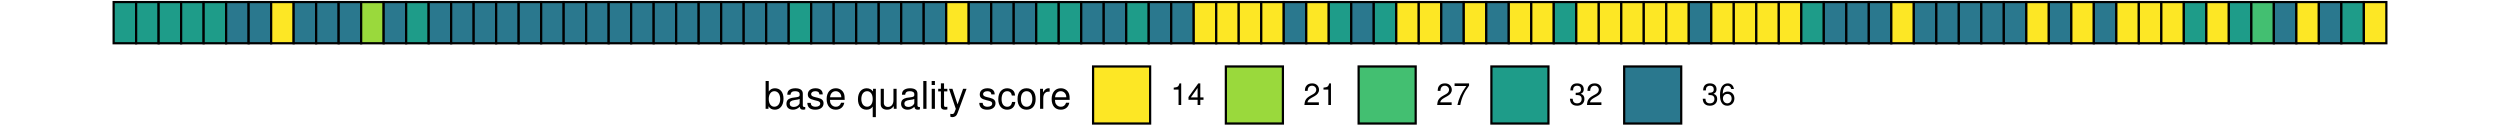 <?xml version="1.0" encoding="UTF-8"?>
<svg xmlns="http://www.w3.org/2000/svg" xmlns:xlink="http://www.w3.org/1999/xlink" width="720pt" height="36pt" viewBox="0 0 720 36" version="1.1">
<defs>
<g>
<symbol overflow="visible" id="glyph0-0">
<path style="stroke:none;" d=""/>
</symbol>
<symbol overflow="visible" id="glyph0-1">
<path style="stroke:none;" d="M 0.594 -8.016 L 0.594 0 L 1.422 0 L 1.422 -0.734 C 1.859 -0.062 2.438 0.25 3.25 0.25 C 4.766 0.25 5.75 -0.984 5.75 -2.906 C 5.75 -4.781 4.812 -5.922 3.281 -5.922 C 2.5 -5.922 1.938 -5.625 1.5 -4.984 L 1.5 -8.016 Z M 3.109 -5.078 C 4.141 -5.078 4.797 -4.188 4.797 -2.812 C 4.797 -1.5 4.109 -0.609 3.109 -0.609 C 2.141 -0.609 1.5 -1.484 1.5 -2.844 C 1.5 -4.188 2.141 -5.078 3.109 -5.078 Z M 3.109 -5.078 "/>
</symbol>
<symbol overflow="visible" id="glyph0-2">
<path style="stroke:none;" d="M 5.891 -0.531 C 5.781 -0.516 5.734 -0.516 5.688 -0.516 C 5.375 -0.516 5.188 -0.688 5.188 -0.969 L 5.188 -4.359 C 5.188 -5.375 4.438 -5.922 3.031 -5.922 C 2.188 -5.922 1.5 -5.688 1.109 -5.266 C 0.844 -4.969 0.734 -4.625 0.719 -4.062 L 1.641 -4.062 C 1.719 -4.766 2.141 -5.078 2.984 -5.078 C 3.812 -5.078 4.281 -4.781 4.281 -4.219 L 4.281 -3.984 C 4.281 -3.594 4.047 -3.438 3.328 -3.344 C 2.031 -3.172 1.828 -3.141 1.469 -2.984 C 0.797 -2.719 0.469 -2.203 0.469 -1.453 C 0.469 -0.406 1.188 0.25 2.359 0.25 C 3.078 0.25 3.656 0 4.312 -0.594 C 4.375 -0.016 4.656 0.25 5.266 0.25 C 5.438 0.25 5.594 0.234 5.891 0.156 Z M 4.281 -1.812 C 4.281 -1.5 4.188 -1.312 3.922 -1.062 C 3.547 -0.719 3.094 -0.547 2.547 -0.547 C 1.844 -0.547 1.422 -0.891 1.422 -1.469 C 1.422 -2.078 1.828 -2.391 2.812 -2.531 C 3.766 -2.656 3.969 -2.703 4.281 -2.844 Z M 4.281 -1.812 "/>
</symbol>
<symbol overflow="visible" id="glyph0-3">
<path style="stroke:none;" d="M 4.812 -4.156 C 4.812 -5.297 4.062 -5.922 2.734 -5.922 C 1.391 -5.922 0.516 -5.234 0.516 -4.172 C 0.516 -3.266 0.984 -2.844 2.344 -2.516 L 3.203 -2.297 C 3.844 -2.141 4.094 -1.906 4.094 -1.5 C 4.094 -0.953 3.547 -0.594 2.75 -0.594 C 2.25 -0.594 1.844 -0.734 1.609 -0.984 C 1.469 -1.141 1.391 -1.312 1.344 -1.719 L 0.375 -1.719 C 0.422 -0.391 1.172 0.25 2.672 0.25 C 4.125 0.25 5.047 -0.469 5.047 -1.578 C 5.047 -2.438 4.562 -2.906 3.422 -3.172 L 2.547 -3.391 C 1.797 -3.562 1.469 -3.812 1.469 -4.219 C 1.469 -4.734 1.953 -5.078 2.688 -5.078 C 3.438 -5.078 3.828 -4.766 3.844 -4.156 Z M 4.812 -4.156 "/>
</symbol>
<symbol overflow="visible" id="glyph0-4">
<path style="stroke:none;" d="M 5.641 -2.578 C 5.641 -3.453 5.578 -3.984 5.406 -4.406 C 5.031 -5.359 4.156 -5.922 3.078 -5.922 C 1.469 -5.922 0.438 -4.703 0.438 -2.812 C 0.438 -0.906 1.438 0.25 3.062 0.25 C 4.375 0.25 5.297 -0.5 5.516 -1.75 L 4.594 -1.75 C 4.344 -0.984 3.828 -0.594 3.094 -0.594 C 2.516 -0.594 2.016 -0.859 1.703 -1.344 C 1.484 -1.672 1.406 -2 1.391 -2.578 Z M 1.422 -3.328 C 1.5 -4.391 2.141 -5.078 3.062 -5.078 C 3.969 -5.078 4.656 -4.328 4.656 -3.391 C 4.656 -3.359 4.656 -3.344 4.656 -3.328 Z M 1.422 -3.328 "/>
</symbol>
<symbol overflow="visible" id="glyph0-5">
<path style="stroke:none;" d=""/>
</symbol>
<symbol overflow="visible" id="glyph0-6">
<path style="stroke:none;" d="M 5.438 2.391 L 5.438 -5.766 L 4.625 -5.766 L 4.625 -5 C 4.203 -5.594 3.547 -5.922 2.797 -5.922 C 1.281 -5.922 0.281 -4.688 0.281 -2.766 C 0.281 -0.906 1.234 0.25 2.75 0.25 C 3.547 0.25 4.109 -0.031 4.531 -0.656 L 4.531 2.391 Z M 2.922 -5.078 C 3.906 -5.078 4.531 -4.188 4.531 -2.812 C 4.531 -1.484 3.891 -0.609 2.922 -0.609 C 1.906 -0.609 1.25 -1.5 1.25 -2.844 C 1.25 -4.172 1.906 -5.078 2.922 -5.078 Z M 2.922 -5.078 "/>
</symbol>
<symbol overflow="visible" id="glyph0-7">
<path style="stroke:none;" d="M 5.297 0 L 5.297 -5.766 L 4.391 -5.766 L 4.391 -2.5 C 4.391 -1.312 3.766 -0.547 2.812 -0.547 C 2.094 -0.547 1.625 -0.984 1.625 -1.688 L 1.625 -5.766 L 0.719 -5.766 L 0.719 -1.312 C 0.719 -0.359 1.438 0.25 2.547 0.25 C 3.406 0.25 3.938 -0.047 4.484 -0.797 L 4.484 0 Z M 5.297 0 "/>
</symbol>
<symbol overflow="visible" id="glyph0-8">
<path style="stroke:none;" d="M 1.672 -8.016 L 0.75 -8.016 L 0.75 0 L 1.672 0 Z M 1.672 -8.016 "/>
</symbol>
<symbol overflow="visible" id="glyph0-9">
<path style="stroke:none;" d="M 1.656 -5.766 L 0.734 -5.766 L 0.734 0 L 1.656 0 Z M 1.656 -8.016 L 0.719 -8.016 L 0.719 -6.859 L 1.656 -6.859 Z M 1.656 -8.016 "/>
</symbol>
<symbol overflow="visible" id="glyph0-10">
<path style="stroke:none;" d="M 2.797 -5.766 L 1.844 -5.766 L 1.844 -7.344 L 0.938 -7.344 L 0.938 -5.766 L 0.156 -5.766 L 0.156 -5.016 L 0.938 -5.016 L 0.938 -0.656 C 0.938 -0.078 1.328 0.25 2.047 0.25 C 2.266 0.25 2.484 0.234 2.797 0.172 L 2.797 -0.594 C 2.672 -0.562 2.531 -0.547 2.359 -0.547 C 1.953 -0.547 1.844 -0.656 1.844 -1.062 L 1.844 -5.016 L 2.797 -5.016 Z M 2.797 -5.766 "/>
</symbol>
<symbol overflow="visible" id="glyph0-11">
<path style="stroke:none;" d="M 4.266 -5.766 L 2.672 -1.281 L 1.203 -5.766 L 0.219 -5.766 L 2.172 0.016 L 1.812 0.938 C 1.672 1.344 1.469 1.5 1.078 1.5 C 0.953 1.5 0.797 1.469 0.594 1.438 L 0.594 2.25 C 0.781 2.359 0.969 2.391 1.203 2.391 C 1.5 2.391 1.828 2.297 2.062 2.125 C 2.359 1.906 2.516 1.672 2.688 1.203 L 5.266 -5.766 Z M 4.266 -5.766 "/>
</symbol>
<symbol overflow="visible" id="glyph0-12">
<path style="stroke:none;" d="M 5.188 -3.828 C 5.141 -4.391 5.016 -4.75 4.797 -5.078 C 4.406 -5.609 3.703 -5.922 2.906 -5.922 C 1.359 -5.922 0.344 -4.703 0.344 -2.781 C 0.344 -0.922 1.328 0.25 2.891 0.25 C 4.266 0.25 5.141 -0.578 5.25 -1.984 L 4.328 -1.984 C 4.172 -1.062 3.703 -0.594 2.922 -0.594 C 1.906 -0.594 1.297 -1.422 1.297 -2.781 C 1.297 -4.219 1.891 -5.078 2.891 -5.078 C 3.656 -5.078 4.141 -4.625 4.25 -3.828 Z M 5.188 -3.828 "/>
</symbol>
<symbol overflow="visible" id="glyph0-13">
<path style="stroke:none;" d="M 2.984 -5.922 C 1.375 -5.922 0.391 -4.781 0.391 -2.844 C 0.391 -0.906 1.359 0.25 3 0.25 C 4.625 0.25 5.609 -0.906 5.609 -2.797 C 5.609 -4.781 4.656 -5.922 2.984 -5.922 Z M 3 -5.078 C 4.031 -5.078 4.656 -4.234 4.656 -2.812 C 4.656 -1.453 4.016 -0.594 3 -0.594 C 1.984 -0.594 1.359 -1.438 1.359 -2.844 C 1.359 -4.219 1.984 -5.078 3 -5.078 Z M 3 -5.078 "/>
</symbol>
<symbol overflow="visible" id="glyph0-14">
<path style="stroke:none;" d="M 0.766 -5.766 L 0.766 0 L 1.688 0 L 1.688 -2.984 C 1.688 -3.812 1.891 -4.359 2.328 -4.672 C 2.625 -4.891 2.891 -4.953 3.531 -4.969 L 3.531 -5.891 C 3.375 -5.922 3.297 -5.922 3.172 -5.922 C 2.578 -5.922 2.141 -5.578 1.609 -4.719 L 1.609 -5.766 Z M 0.766 -5.766 "/>
</symbol>
<symbol overflow="visible" id="glyph1-0">
<path style="stroke:none;" d=""/>
</symbol>
<symbol overflow="visible" id="glyph1-1">
<path style="stroke:none;" d="M 2.281 -4.438 L 2.281 0 L 3.047 0 L 3.047 -6.234 L 2.547 -6.234 C 2.266 -5.281 2.094 -5.141 0.891 -5 L 0.891 -4.438 Z M 2.281 -4.438 "/>
</symbol>
<symbol overflow="visible" id="glyph1-2">
<path style="stroke:none;" d="M 2.875 -1.5 L 2.875 0 L 3.656 0 L 3.656 -1.5 L 4.578 -1.5 L 4.578 -2.188 L 3.656 -2.188 L 3.656 -6.234 L 3.078 -6.234 L 0.25 -2.312 L 0.25 -1.5 Z M 2.875 -2.188 L 0.922 -2.188 L 2.875 -4.922 Z M 2.875 -2.188 "/>
</symbol>
<symbol overflow="visible" id="glyph1-3">
<path style="stroke:none;" d="M 4.453 -0.766 L 1.172 -0.766 C 1.25 -1.281 1.531 -1.594 2.297 -2.047 L 3.172 -2.531 C 4.047 -3 4.5 -3.641 4.5 -4.406 C 4.5 -4.922 4.281 -5.406 3.922 -5.75 C 3.547 -6.078 3.094 -6.234 2.5 -6.234 C 1.703 -6.234 1.125 -5.953 0.781 -5.422 C 0.547 -5.094 0.453 -4.703 0.438 -4.078 L 1.219 -4.078 C 1.234 -4.5 1.297 -4.75 1.406 -4.953 C 1.594 -5.328 2 -5.562 2.469 -5.562 C 3.172 -5.562 3.703 -5.062 3.703 -4.391 C 3.703 -3.891 3.406 -3.469 2.859 -3.156 L 2.047 -2.703 C 0.75 -1.969 0.375 -1.375 0.297 0 L 4.453 0 Z M 4.453 -0.766 "/>
</symbol>
<symbol overflow="visible" id="glyph1-4">
<path style="stroke:none;" d="M 4.578 -6.234 L 0.406 -6.234 L 0.406 -5.469 L 3.781 -5.469 C 2.281 -3.359 1.688 -2.047 1.219 0 L 2.047 0 C 2.391 -2 3.172 -3.719 4.578 -5.594 Z M 4.578 -6.234 "/>
</symbol>
<symbol overflow="visible" id="glyph1-5">
<path style="stroke:none;" d="M 1.938 -2.859 L 2.047 -2.859 L 2.359 -2.875 C 3.219 -2.875 3.656 -2.484 3.656 -1.734 C 3.656 -0.953 3.172 -0.484 2.359 -0.484 C 1.516 -0.484 1.109 -0.906 1.062 -1.812 L 0.281 -1.812 C 0.312 -1.312 0.406 -0.984 0.547 -0.703 C 0.875 -0.109 1.484 0.203 2.344 0.203 C 3.625 0.203 4.453 -0.562 4.453 -1.734 C 4.453 -2.531 4.141 -2.969 3.391 -3.234 C 3.969 -3.453 4.266 -3.891 4.266 -4.516 C 4.266 -5.594 3.547 -6.234 2.359 -6.234 C 1.109 -6.234 0.438 -5.547 0.406 -4.219 L 1.188 -4.219 C 1.203 -4.594 1.234 -4.812 1.328 -5 C 1.5 -5.344 1.891 -5.562 2.375 -5.562 C 3.062 -5.562 3.469 -5.156 3.469 -4.5 C 3.469 -4.062 3.312 -3.797 2.969 -3.656 C 2.766 -3.562 2.484 -3.531 1.938 -3.516 Z M 1.938 -2.859 "/>
</symbol>
<symbol overflow="visible" id="glyph1-6">
<path style="stroke:none;" d="M 4.375 -4.609 C 4.234 -5.625 3.562 -6.234 2.609 -6.234 C 1.922 -6.234 1.312 -5.906 0.938 -5.344 C 0.547 -4.734 0.375 -3.969 0.375 -2.844 C 0.375 -1.797 0.531 -1.125 0.906 -0.578 C 1.234 -0.078 1.781 0.203 2.469 0.203 C 3.656 0.203 4.516 -0.672 4.516 -1.906 C 4.516 -3.062 3.719 -3.875 2.609 -3.875 C 1.984 -3.875 1.5 -3.641 1.172 -3.188 C 1.172 -4.703 1.672 -5.547 2.562 -5.547 C 3.109 -5.547 3.484 -5.203 3.609 -4.609 Z M 2.5 -3.188 C 3.25 -3.188 3.719 -2.672 3.719 -1.844 C 3.719 -1.062 3.188 -0.484 2.484 -0.484 C 1.766 -0.484 1.219 -1.078 1.219 -1.875 C 1.219 -2.656 1.734 -3.188 2.5 -3.188 Z M 2.5 -3.188 "/>
</symbol>
</g>
</defs>
<g id="surface171">
<rect x="0" y="0" width="720" height="36" style="fill:rgb(100%,100%,100%);fill-opacity:1;stroke:none;"/>
<path style="fill-rule:nonzero;fill:rgb(11.765%,61.176%,53.725%);fill-opacity:1;stroke-width:0.64;stroke-linecap:square;stroke-linejoin:miter;stroke:rgb(0%,0%,0%);stroke-opacity:1;stroke-miterlimit:10;" d="M 32.727 12.457 L 39.207 12.457 L 39.207 0.594 L 32.727 0.594 Z M 32.727 12.457 "/>
<path style="fill-rule:nonzero;fill:rgb(11.765%,61.176%,53.725%);fill-opacity:1;stroke-width:0.64;stroke-linecap:square;stroke-linejoin:miter;stroke:rgb(0%,0%,0%);stroke-opacity:1;stroke-miterlimit:10;" d="M 39.207 12.457 L 45.688 12.457 L 45.688 0.594 L 39.207 0.594 Z M 39.207 12.457 "/>
<path style="fill-rule:nonzero;fill:rgb(11.765%,61.176%,53.725%);fill-opacity:1;stroke-width:0.64;stroke-linecap:square;stroke-linejoin:miter;stroke:rgb(0%,0%,0%);stroke-opacity:1;stroke-miterlimit:10;" d="M 45.688 12.457 L 52.168 12.457 L 52.168 0.594 L 45.688 0.594 Z M 45.688 12.457 "/>
<path style="fill-rule:nonzero;fill:rgb(11.765%,61.176%,53.725%);fill-opacity:1;stroke-width:0.64;stroke-linecap:square;stroke-linejoin:miter;stroke:rgb(0%,0%,0%);stroke-opacity:1;stroke-miterlimit:10;" d="M 52.168 12.457 L 58.648 12.457 L 58.648 0.594 L 52.168 0.594 Z M 52.168 12.457 "/>
<path style="fill-rule:nonzero;fill:rgb(11.765%,61.176%,53.725%);fill-opacity:1;stroke-width:0.64;stroke-linecap:square;stroke-linejoin:miter;stroke:rgb(0%,0%,0%);stroke-opacity:1;stroke-miterlimit:10;" d="M 58.648 12.457 L 65.129 12.457 L 65.129 0.594 L 58.648 0.594 Z M 58.648 12.457 "/>
<path style="fill-rule:nonzero;fill:rgb(16.471%,47.059%,55.686%);fill-opacity:1;stroke-width:0.64;stroke-linecap:square;stroke-linejoin:miter;stroke:rgb(0%,0%,0%);stroke-opacity:1;stroke-miterlimit:10;" d="M 65.129 12.457 L 71.609 12.457 L 71.609 0.594 L 65.129 0.594 Z M 65.129 12.457 "/>
<path style="fill-rule:nonzero;fill:rgb(16.471%,47.059%,55.686%);fill-opacity:1;stroke-width:0.64;stroke-linecap:square;stroke-linejoin:miter;stroke:rgb(0%,0%,0%);stroke-opacity:1;stroke-miterlimit:10;" d="M 71.609 12.457 L 78.09 12.457 L 78.09 0.594 L 71.609 0.594 Z M 71.609 12.457 "/>
<path style="fill-rule:nonzero;fill:rgb(99.216%,90.588%,14.51%);fill-opacity:1;stroke-width:0.64;stroke-linecap:square;stroke-linejoin:miter;stroke:rgb(0%,0%,0%);stroke-opacity:1;stroke-miterlimit:10;" d="M 78.094 12.457 L 84.574 12.457 L 84.574 0.594 L 78.094 0.594 Z M 78.094 12.457 "/>
<path style="fill-rule:nonzero;fill:rgb(16.471%,47.059%,55.686%);fill-opacity:1;stroke-width:0.64;stroke-linecap:square;stroke-linejoin:miter;stroke:rgb(0%,0%,0%);stroke-opacity:1;stroke-miterlimit:10;" d="M 84.574 12.457 L 91.055 12.457 L 91.055 0.594 L 84.574 0.594 Z M 84.574 12.457 "/>
<path style="fill-rule:nonzero;fill:rgb(16.471%,47.059%,55.686%);fill-opacity:1;stroke-width:0.64;stroke-linecap:square;stroke-linejoin:miter;stroke:rgb(0%,0%,0%);stroke-opacity:1;stroke-miterlimit:10;" d="M 91.055 12.457 L 97.535 12.457 L 97.535 0.594 L 91.055 0.594 Z M 91.055 12.457 "/>
<path style="fill-rule:nonzero;fill:rgb(16.471%,47.059%,55.686%);fill-opacity:1;stroke-width:0.64;stroke-linecap:square;stroke-linejoin:miter;stroke:rgb(0%,0%,0%);stroke-opacity:1;stroke-miterlimit:10;" d="M 97.535 12.457 L 104.016 12.457 L 104.016 0.594 L 97.535 0.594 Z M 97.535 12.457 "/>
<path style="fill-rule:nonzero;fill:rgb(60.392%,85.098%,23.529%);fill-opacity:1;stroke-width:0.64;stroke-linecap:square;stroke-linejoin:miter;stroke:rgb(0%,0%,0%);stroke-opacity:1;stroke-miterlimit:10;" d="M 104.016 12.457 L 110.496 12.457 L 110.496 0.594 L 104.016 0.594 Z M 104.016 12.457 "/>
<path style="fill-rule:nonzero;fill:rgb(16.471%,47.059%,55.686%);fill-opacity:1;stroke-width:0.64;stroke-linecap:square;stroke-linejoin:miter;stroke:rgb(0%,0%,0%);stroke-opacity:1;stroke-miterlimit:10;" d="M 110.496 12.457 L 116.977 12.457 L 116.977 0.594 L 110.496 0.594 Z M 110.496 12.457 "/>
<path style="fill-rule:nonzero;fill:rgb(11.765%,61.176%,53.725%);fill-opacity:1;stroke-width:0.64;stroke-linecap:square;stroke-linejoin:miter;stroke:rgb(0%,0%,0%);stroke-opacity:1;stroke-miterlimit:10;" d="M 116.977 12.457 L 123.457 12.457 L 123.457 0.594 L 116.977 0.594 Z M 116.977 12.457 "/>
<path style="fill-rule:nonzero;fill:rgb(16.471%,47.059%,55.686%);fill-opacity:1;stroke-width:0.64;stroke-linecap:square;stroke-linejoin:miter;stroke:rgb(0%,0%,0%);stroke-opacity:1;stroke-miterlimit:10;" d="M 123.457 12.457 L 129.938 12.457 L 129.938 0.594 L 123.457 0.594 Z M 123.457 12.457 "/>
<path style="fill-rule:nonzero;fill:rgb(16.471%,47.059%,55.686%);fill-opacity:1;stroke-width:0.64;stroke-linecap:square;stroke-linejoin:miter;stroke:rgb(0%,0%,0%);stroke-opacity:1;stroke-miterlimit:10;" d="M 129.938 12.457 L 136.418 12.457 L 136.418 0.594 L 129.938 0.594 Z M 129.938 12.457 "/>
<path style="fill-rule:nonzero;fill:rgb(16.471%,47.059%,55.686%);fill-opacity:1;stroke-width:0.64;stroke-linecap:square;stroke-linejoin:miter;stroke:rgb(0%,0%,0%);stroke-opacity:1;stroke-miterlimit:10;" d="M 136.418 12.457 L 142.898 12.457 L 142.898 0.594 L 136.418 0.594 Z M 136.418 12.457 "/>
<path style="fill-rule:nonzero;fill:rgb(16.471%,47.059%,55.686%);fill-opacity:1;stroke-width:0.64;stroke-linecap:square;stroke-linejoin:miter;stroke:rgb(0%,0%,0%);stroke-opacity:1;stroke-miterlimit:10;" d="M 142.898 12.457 L 149.379 12.457 L 149.379 0.594 L 142.898 0.594 Z M 142.898 12.457 "/>
<path style="fill-rule:nonzero;fill:rgb(16.471%,47.059%,55.686%);fill-opacity:1;stroke-width:0.64;stroke-linecap:square;stroke-linejoin:miter;stroke:rgb(0%,0%,0%);stroke-opacity:1;stroke-miterlimit:10;" d="M 149.379 12.457 L 155.859 12.457 L 155.859 0.594 L 149.379 0.594 Z M 149.379 12.457 "/>
<path style="fill-rule:nonzero;fill:rgb(16.471%,47.059%,55.686%);fill-opacity:1;stroke-width:0.64;stroke-linecap:square;stroke-linejoin:miter;stroke:rgb(0%,0%,0%);stroke-opacity:1;stroke-miterlimit:10;" d="M 155.859 12.457 L 162.34 12.457 L 162.34 0.594 L 155.859 0.594 Z M 155.859 12.457 "/>
<path style="fill-rule:nonzero;fill:rgb(16.471%,47.059%,55.686%);fill-opacity:1;stroke-width:0.64;stroke-linecap:square;stroke-linejoin:miter;stroke:rgb(0%,0%,0%);stroke-opacity:1;stroke-miterlimit:10;" d="M 162.34 12.457 L 168.82 12.457 L 168.82 0.594 L 162.34 0.594 Z M 162.34 12.457 "/>
<path style="fill-rule:nonzero;fill:rgb(16.471%,47.059%,55.686%);fill-opacity:1;stroke-width:0.64;stroke-linecap:square;stroke-linejoin:miter;stroke:rgb(0%,0%,0%);stroke-opacity:1;stroke-miterlimit:10;" d="M 168.82 12.457 L 175.301 12.457 L 175.301 0.594 L 168.82 0.594 Z M 168.82 12.457 "/>
<path style="fill-rule:nonzero;fill:rgb(16.471%,47.059%,55.686%);fill-opacity:1;stroke-width:0.64;stroke-linecap:square;stroke-linejoin:miter;stroke:rgb(0%,0%,0%);stroke-opacity:1;stroke-miterlimit:10;" d="M 175.301 12.457 L 181.781 12.457 L 181.781 0.594 L 175.301 0.594 Z M 175.301 12.457 "/>
<path style="fill-rule:nonzero;fill:rgb(16.471%,47.059%,55.686%);fill-opacity:1;stroke-width:0.64;stroke-linecap:square;stroke-linejoin:miter;stroke:rgb(0%,0%,0%);stroke-opacity:1;stroke-miterlimit:10;" d="M 181.781 12.457 L 188.262 12.457 L 188.262 0.594 L 181.781 0.594 Z M 181.781 12.457 "/>
<path style="fill-rule:nonzero;fill:rgb(16.471%,47.059%,55.686%);fill-opacity:1;stroke-width:0.64;stroke-linecap:square;stroke-linejoin:miter;stroke:rgb(0%,0%,0%);stroke-opacity:1;stroke-miterlimit:10;" d="M 188.262 12.457 L 194.742 12.457 L 194.742 0.594 L 188.262 0.594 Z M 188.262 12.457 "/>
<path style="fill-rule:nonzero;fill:rgb(16.471%,47.059%,55.686%);fill-opacity:1;stroke-width:0.64;stroke-linecap:square;stroke-linejoin:miter;stroke:rgb(0%,0%,0%);stroke-opacity:1;stroke-miterlimit:10;" d="M 194.742 12.457 L 201.223 12.457 L 201.223 0.594 L 194.742 0.594 Z M 194.742 12.457 "/>
<path style="fill-rule:nonzero;fill:rgb(16.471%,47.059%,55.686%);fill-opacity:1;stroke-width:0.64;stroke-linecap:square;stroke-linejoin:miter;stroke:rgb(0%,0%,0%);stroke-opacity:1;stroke-miterlimit:10;" d="M 201.223 12.457 L 207.703 12.457 L 207.703 0.594 L 201.223 0.594 Z M 201.223 12.457 "/>
<path style="fill-rule:nonzero;fill:rgb(16.471%,47.059%,55.686%);fill-opacity:1;stroke-width:0.64;stroke-linecap:square;stroke-linejoin:miter;stroke:rgb(0%,0%,0%);stroke-opacity:1;stroke-miterlimit:10;" d="M 207.703 12.457 L 214.184 12.457 L 214.184 0.594 L 207.703 0.594 Z M 207.703 12.457 "/>
<path style="fill-rule:nonzero;fill:rgb(16.471%,47.059%,55.686%);fill-opacity:1;stroke-width:0.64;stroke-linecap:square;stroke-linejoin:miter;stroke:rgb(0%,0%,0%);stroke-opacity:1;stroke-miterlimit:10;" d="M 214.184 12.457 L 220.664 12.457 L 220.664 0.594 L 214.184 0.594 Z M 214.184 12.457 "/>
<path style="fill-rule:nonzero;fill:rgb(16.471%,47.059%,55.686%);fill-opacity:1;stroke-width:0.64;stroke-linecap:square;stroke-linejoin:miter;stroke:rgb(0%,0%,0%);stroke-opacity:1;stroke-miterlimit:10;" d="M 220.668 12.457 L 227.148 12.457 L 227.148 0.594 L 220.668 0.594 Z M 220.668 12.457 "/>
<path style="fill-rule:nonzero;fill:rgb(11.765%,61.176%,53.725%);fill-opacity:1;stroke-width:0.64;stroke-linecap:square;stroke-linejoin:miter;stroke:rgb(0%,0%,0%);stroke-opacity:1;stroke-miterlimit:10;" d="M 227.148 12.457 L 233.629 12.457 L 233.629 0.594 L 227.148 0.594 Z M 227.148 12.457 "/>
<path style="fill-rule:nonzero;fill:rgb(16.471%,47.059%,55.686%);fill-opacity:1;stroke-width:0.64;stroke-linecap:square;stroke-linejoin:miter;stroke:rgb(0%,0%,0%);stroke-opacity:1;stroke-miterlimit:10;" d="M 233.629 12.457 L 240.109 12.457 L 240.109 0.594 L 233.629 0.594 Z M 233.629 12.457 "/>
<path style="fill-rule:nonzero;fill:rgb(16.471%,47.059%,55.686%);fill-opacity:1;stroke-width:0.64;stroke-linecap:square;stroke-linejoin:miter;stroke:rgb(0%,0%,0%);stroke-opacity:1;stroke-miterlimit:10;" d="M 240.109 12.457 L 246.59 12.457 L 246.59 0.594 L 240.109 0.594 Z M 240.109 12.457 "/>
<path style="fill-rule:nonzero;fill:rgb(16.471%,47.059%,55.686%);fill-opacity:1;stroke-width:0.64;stroke-linecap:square;stroke-linejoin:miter;stroke:rgb(0%,0%,0%);stroke-opacity:1;stroke-miterlimit:10;" d="M 246.59 12.457 L 253.07 12.457 L 253.07 0.594 L 246.59 0.594 Z M 246.59 12.457 "/>
<path style="fill-rule:nonzero;fill:rgb(16.471%,47.059%,55.686%);fill-opacity:1;stroke-width:0.64;stroke-linecap:square;stroke-linejoin:miter;stroke:rgb(0%,0%,0%);stroke-opacity:1;stroke-miterlimit:10;" d="M 253.07 12.457 L 259.551 12.457 L 259.551 0.594 L 253.07 0.594 Z M 253.07 12.457 "/>
<path style="fill-rule:nonzero;fill:rgb(16.471%,47.059%,55.686%);fill-opacity:1;stroke-width:0.64;stroke-linecap:square;stroke-linejoin:miter;stroke:rgb(0%,0%,0%);stroke-opacity:1;stroke-miterlimit:10;" d="M 259.551 12.457 L 266.031 12.457 L 266.031 0.594 L 259.551 0.594 Z M 259.551 12.457 "/>
<path style="fill-rule:nonzero;fill:rgb(16.471%,47.059%,55.686%);fill-opacity:1;stroke-width:0.64;stroke-linecap:square;stroke-linejoin:miter;stroke:rgb(0%,0%,0%);stroke-opacity:1;stroke-miterlimit:10;" d="M 266.031 12.457 L 272.512 12.457 L 272.512 0.594 L 266.031 0.594 Z M 266.031 12.457 "/>
<path style="fill-rule:nonzero;fill:rgb(99.216%,90.588%,14.51%);fill-opacity:1;stroke-width:0.64;stroke-linecap:square;stroke-linejoin:miter;stroke:rgb(0%,0%,0%);stroke-opacity:1;stroke-miterlimit:10;" d="M 272.512 12.457 L 278.992 12.457 L 278.992 0.594 L 272.512 0.594 Z M 272.512 12.457 "/>
<path style="fill-rule:nonzero;fill:rgb(16.471%,47.059%,55.686%);fill-opacity:1;stroke-width:0.64;stroke-linecap:square;stroke-linejoin:miter;stroke:rgb(0%,0%,0%);stroke-opacity:1;stroke-miterlimit:10;" d="M 278.992 12.457 L 285.473 12.457 L 285.473 0.594 L 278.992 0.594 Z M 278.992 12.457 "/>
<path style="fill-rule:nonzero;fill:rgb(16.471%,47.059%,55.686%);fill-opacity:1;stroke-width:0.64;stroke-linecap:square;stroke-linejoin:miter;stroke:rgb(0%,0%,0%);stroke-opacity:1;stroke-miterlimit:10;" d="M 285.473 12.457 L 291.953 12.457 L 291.953 0.594 L 285.473 0.594 Z M 285.473 12.457 "/>
<path style="fill-rule:nonzero;fill:rgb(16.471%,47.059%,55.686%);fill-opacity:1;stroke-width:0.64;stroke-linecap:square;stroke-linejoin:miter;stroke:rgb(0%,0%,0%);stroke-opacity:1;stroke-miterlimit:10;" d="M 291.953 12.457 L 298.434 12.457 L 298.434 0.594 L 291.953 0.594 Z M 291.953 12.457 "/>
<path style="fill-rule:nonzero;fill:rgb(11.765%,61.176%,53.725%);fill-opacity:1;stroke-width:0.64;stroke-linecap:square;stroke-linejoin:miter;stroke:rgb(0%,0%,0%);stroke-opacity:1;stroke-miterlimit:10;" d="M 298.434 12.457 L 304.914 12.457 L 304.914 0.594 L 298.434 0.594 Z M 298.434 12.457 "/>
<path style="fill-rule:nonzero;fill:rgb(11.765%,61.176%,53.725%);fill-opacity:1;stroke-width:0.64;stroke-linecap:square;stroke-linejoin:miter;stroke:rgb(0%,0%,0%);stroke-opacity:1;stroke-miterlimit:10;" d="M 304.914 12.457 L 311.395 12.457 L 311.395 0.594 L 304.914 0.594 Z M 304.914 12.457 "/>
<path style="fill-rule:nonzero;fill:rgb(16.471%,47.059%,55.686%);fill-opacity:1;stroke-width:0.64;stroke-linecap:square;stroke-linejoin:miter;stroke:rgb(0%,0%,0%);stroke-opacity:1;stroke-miterlimit:10;" d="M 311.395 12.457 L 317.875 12.457 L 317.875 0.594 L 311.395 0.594 Z M 311.395 12.457 "/>
<path style="fill-rule:nonzero;fill:rgb(16.471%,47.059%,55.686%);fill-opacity:1;stroke-width:0.64;stroke-linecap:square;stroke-linejoin:miter;stroke:rgb(0%,0%,0%);stroke-opacity:1;stroke-miterlimit:10;" d="M 317.875 12.457 L 324.355 12.457 L 324.355 0.594 L 317.875 0.594 Z M 317.875 12.457 "/>
<path style="fill-rule:nonzero;fill:rgb(11.765%,61.176%,53.725%);fill-opacity:1;stroke-width:0.64;stroke-linecap:square;stroke-linejoin:miter;stroke:rgb(0%,0%,0%);stroke-opacity:1;stroke-miterlimit:10;" d="M 324.355 12.457 L 330.836 12.457 L 330.836 0.594 L 324.355 0.594 Z M 324.355 12.457 "/>
<path style="fill-rule:nonzero;fill:rgb(16.471%,47.059%,55.686%);fill-opacity:1;stroke-width:0.64;stroke-linecap:square;stroke-linejoin:miter;stroke:rgb(0%,0%,0%);stroke-opacity:1;stroke-miterlimit:10;" d="M 330.836 12.457 L 337.316 12.457 L 337.316 0.594 L 330.836 0.594 Z M 330.836 12.457 "/>
<path style="fill-rule:nonzero;fill:rgb(16.471%,47.059%,55.686%);fill-opacity:1;stroke-width:0.64;stroke-linecap:square;stroke-linejoin:miter;stroke:rgb(0%,0%,0%);stroke-opacity:1;stroke-miterlimit:10;" d="M 337.316 12.457 L 343.797 12.457 L 343.797 0.594 L 337.316 0.594 Z M 337.316 12.457 "/>
<path style="fill-rule:nonzero;fill:rgb(99.216%,90.588%,14.51%);fill-opacity:1;stroke-width:0.64;stroke-linecap:square;stroke-linejoin:miter;stroke:rgb(0%,0%,0%);stroke-opacity:1;stroke-miterlimit:10;" d="M 343.797 12.457 L 350.277 12.457 L 350.277 0.594 L 343.797 0.594 Z M 343.797 12.457 "/>
<path style="fill-rule:nonzero;fill:rgb(99.216%,90.588%,14.51%);fill-opacity:1;stroke-width:0.64;stroke-linecap:square;stroke-linejoin:miter;stroke:rgb(0%,0%,0%);stroke-opacity:1;stroke-miterlimit:10;" d="M 350.277 12.457 L 356.758 12.457 L 356.758 0.594 L 350.277 0.594 Z M 350.277 12.457 "/>
<path style="fill-rule:nonzero;fill:rgb(99.216%,90.588%,14.51%);fill-opacity:1;stroke-width:0.64;stroke-linecap:square;stroke-linejoin:miter;stroke:rgb(0%,0%,0%);stroke-opacity:1;stroke-miterlimit:10;" d="M 356.758 12.457 L 363.238 12.457 L 363.238 0.594 L 356.758 0.594 Z M 356.758 12.457 "/>
<path style="fill-rule:nonzero;fill:rgb(99.216%,90.588%,14.51%);fill-opacity:1;stroke-width:0.64;stroke-linecap:square;stroke-linejoin:miter;stroke:rgb(0%,0%,0%);stroke-opacity:1;stroke-miterlimit:10;" d="M 363.242 12.457 L 369.723 12.457 L 369.723 0.594 L 363.242 0.594 Z M 363.242 12.457 "/>
<path style="fill-rule:nonzero;fill:rgb(16.471%,47.059%,55.686%);fill-opacity:1;stroke-width:0.64;stroke-linecap:square;stroke-linejoin:miter;stroke:rgb(0%,0%,0%);stroke-opacity:1;stroke-miterlimit:10;" d="M 369.723 12.457 L 376.203 12.457 L 376.203 0.594 L 369.723 0.594 Z M 369.723 12.457 "/>
<path style="fill-rule:nonzero;fill:rgb(99.216%,90.588%,14.51%);fill-opacity:1;stroke-width:0.64;stroke-linecap:square;stroke-linejoin:miter;stroke:rgb(0%,0%,0%);stroke-opacity:1;stroke-miterlimit:10;" d="M 376.203 12.457 L 382.684 12.457 L 382.684 0.594 L 376.203 0.594 Z M 376.203 12.457 "/>
<path style="fill-rule:nonzero;fill:rgb(11.765%,61.176%,53.725%);fill-opacity:1;stroke-width:0.64;stroke-linecap:square;stroke-linejoin:miter;stroke:rgb(0%,0%,0%);stroke-opacity:1;stroke-miterlimit:10;" d="M 382.684 12.457 L 389.164 12.457 L 389.164 0.594 L 382.684 0.594 Z M 382.684 12.457 "/>
<path style="fill-rule:nonzero;fill:rgb(16.471%,47.059%,55.686%);fill-opacity:1;stroke-width:0.64;stroke-linecap:square;stroke-linejoin:miter;stroke:rgb(0%,0%,0%);stroke-opacity:1;stroke-miterlimit:10;" d="M 389.164 12.457 L 395.645 12.457 L 395.645 0.594 L 389.164 0.594 Z M 389.164 12.457 "/>
<path style="fill-rule:nonzero;fill:rgb(11.765%,61.176%,53.725%);fill-opacity:1;stroke-width:0.64;stroke-linecap:square;stroke-linejoin:miter;stroke:rgb(0%,0%,0%);stroke-opacity:1;stroke-miterlimit:10;" d="M 395.645 12.457 L 402.125 12.457 L 402.125 0.594 L 395.645 0.594 Z M 395.645 12.457 "/>
<path style="fill-rule:nonzero;fill:rgb(99.216%,90.588%,14.51%);fill-opacity:1;stroke-width:0.64;stroke-linecap:square;stroke-linejoin:miter;stroke:rgb(0%,0%,0%);stroke-opacity:1;stroke-miterlimit:10;" d="M 402.125 12.457 L 408.605 12.457 L 408.605 0.594 L 402.125 0.594 Z M 402.125 12.457 "/>
<path style="fill-rule:nonzero;fill:rgb(99.216%,90.588%,14.51%);fill-opacity:1;stroke-width:0.64;stroke-linecap:square;stroke-linejoin:miter;stroke:rgb(0%,0%,0%);stroke-opacity:1;stroke-miterlimit:10;" d="M 408.605 12.457 L 415.086 12.457 L 415.086 0.594 L 408.605 0.594 Z M 408.605 12.457 "/>
<path style="fill-rule:nonzero;fill:rgb(16.471%,47.059%,55.686%);fill-opacity:1;stroke-width:0.64;stroke-linecap:square;stroke-linejoin:miter;stroke:rgb(0%,0%,0%);stroke-opacity:1;stroke-miterlimit:10;" d="M 415.086 12.457 L 421.566 12.457 L 421.566 0.594 L 415.086 0.594 Z M 415.086 12.457 "/>
<path style="fill-rule:nonzero;fill:rgb(99.216%,90.588%,14.51%);fill-opacity:1;stroke-width:0.64;stroke-linecap:square;stroke-linejoin:miter;stroke:rgb(0%,0%,0%);stroke-opacity:1;stroke-miterlimit:10;" d="M 421.566 12.457 L 428.047 12.457 L 428.047 0.594 L 421.566 0.594 Z M 421.566 12.457 "/>
<path style="fill-rule:nonzero;fill:rgb(16.471%,47.059%,55.686%);fill-opacity:1;stroke-width:0.64;stroke-linecap:square;stroke-linejoin:miter;stroke:rgb(0%,0%,0%);stroke-opacity:1;stroke-miterlimit:10;" d="M 428.047 12.457 L 434.527 12.457 L 434.527 0.594 L 428.047 0.594 Z M 428.047 12.457 "/>
<path style="fill-rule:nonzero;fill:rgb(99.216%,90.588%,14.51%);fill-opacity:1;stroke-width:0.64;stroke-linecap:square;stroke-linejoin:miter;stroke:rgb(0%,0%,0%);stroke-opacity:1;stroke-miterlimit:10;" d="M 434.527 12.457 L 441.008 12.457 L 441.008 0.594 L 434.527 0.594 Z M 434.527 12.457 "/>
<path style="fill-rule:nonzero;fill:rgb(99.216%,90.588%,14.51%);fill-opacity:1;stroke-width:0.64;stroke-linecap:square;stroke-linejoin:miter;stroke:rgb(0%,0%,0%);stroke-opacity:1;stroke-miterlimit:10;" d="M 441.008 12.457 L 447.488 12.457 L 447.488 0.594 L 441.008 0.594 Z M 441.008 12.457 "/>
<path style="fill-rule:nonzero;fill:rgb(11.765%,61.176%,53.725%);fill-opacity:1;stroke-width:0.64;stroke-linecap:square;stroke-linejoin:miter;stroke:rgb(0%,0%,0%);stroke-opacity:1;stroke-miterlimit:10;" d="M 447.488 12.457 L 453.969 12.457 L 453.969 0.594 L 447.488 0.594 Z M 447.488 12.457 "/>
<path style="fill-rule:nonzero;fill:rgb(99.216%,90.588%,14.51%);fill-opacity:1;stroke-width:0.64;stroke-linecap:square;stroke-linejoin:miter;stroke:rgb(0%,0%,0%);stroke-opacity:1;stroke-miterlimit:10;" d="M 453.969 12.457 L 460.449 12.457 L 460.449 0.594 L 453.969 0.594 Z M 453.969 12.457 "/>
<path style="fill-rule:nonzero;fill:rgb(99.216%,90.588%,14.51%);fill-opacity:1;stroke-width:0.64;stroke-linecap:square;stroke-linejoin:miter;stroke:rgb(0%,0%,0%);stroke-opacity:1;stroke-miterlimit:10;" d="M 460.449 12.457 L 466.93 12.457 L 466.93 0.594 L 460.449 0.594 Z M 460.449 12.457 "/>
<path style="fill-rule:nonzero;fill:rgb(99.216%,90.588%,14.51%);fill-opacity:1;stroke-width:0.64;stroke-linecap:square;stroke-linejoin:miter;stroke:rgb(0%,0%,0%);stroke-opacity:1;stroke-miterlimit:10;" d="M 466.93 12.457 L 473.41 12.457 L 473.41 0.594 L 466.93 0.594 Z M 466.93 12.457 "/>
<path style="fill-rule:nonzero;fill:rgb(99.216%,90.588%,14.51%);fill-opacity:1;stroke-width:0.64;stroke-linecap:square;stroke-linejoin:miter;stroke:rgb(0%,0%,0%);stroke-opacity:1;stroke-miterlimit:10;" d="M 473.41 12.457 L 479.891 12.457 L 479.891 0.594 L 473.41 0.594 Z M 473.41 12.457 "/>
<path style="fill-rule:nonzero;fill:rgb(99.216%,90.588%,14.51%);fill-opacity:1;stroke-width:0.64;stroke-linecap:square;stroke-linejoin:miter;stroke:rgb(0%,0%,0%);stroke-opacity:1;stroke-miterlimit:10;" d="M 479.891 12.457 L 486.371 12.457 L 486.371 0.594 L 479.891 0.594 Z M 479.891 12.457 "/>
<path style="fill-rule:nonzero;fill:rgb(16.471%,47.059%,55.686%);fill-opacity:1;stroke-width:0.64;stroke-linecap:square;stroke-linejoin:miter;stroke:rgb(0%,0%,0%);stroke-opacity:1;stroke-miterlimit:10;" d="M 486.371 12.457 L 492.852 12.457 L 492.852 0.594 L 486.371 0.594 Z M 486.371 12.457 "/>
<path style="fill-rule:nonzero;fill:rgb(99.216%,90.588%,14.51%);fill-opacity:1;stroke-width:0.64;stroke-linecap:square;stroke-linejoin:miter;stroke:rgb(0%,0%,0%);stroke-opacity:1;stroke-miterlimit:10;" d="M 492.852 12.457 L 499.332 12.457 L 499.332 0.594 L 492.852 0.594 Z M 492.852 12.457 "/>
<path style="fill-rule:nonzero;fill:rgb(99.216%,90.588%,14.51%);fill-opacity:1;stroke-width:0.64;stroke-linecap:square;stroke-linejoin:miter;stroke:rgb(0%,0%,0%);stroke-opacity:1;stroke-miterlimit:10;" d="M 499.332 12.457 L 505.812 12.457 L 505.812 0.594 L 499.332 0.594 Z M 499.332 12.457 "/>
<path style="fill-rule:nonzero;fill:rgb(99.216%,90.588%,14.51%);fill-opacity:1;stroke-width:0.64;stroke-linecap:square;stroke-linejoin:miter;stroke:rgb(0%,0%,0%);stroke-opacity:1;stroke-miterlimit:10;" d="M 505.816 12.457 L 512.297 12.457 L 512.297 0.594 L 505.816 0.594 Z M 505.816 12.457 "/>
<path style="fill-rule:nonzero;fill:rgb(99.216%,90.588%,14.51%);fill-opacity:1;stroke-width:0.64;stroke-linecap:square;stroke-linejoin:miter;stroke:rgb(0%,0%,0%);stroke-opacity:1;stroke-miterlimit:10;" d="M 512.297 12.457 L 518.777 12.457 L 518.777 0.594 L 512.297 0.594 Z M 512.297 12.457 "/>
<path style="fill-rule:nonzero;fill:rgb(11.765%,61.176%,53.725%);fill-opacity:1;stroke-width:0.64;stroke-linecap:square;stroke-linejoin:miter;stroke:rgb(0%,0%,0%);stroke-opacity:1;stroke-miterlimit:10;" d="M 518.777 12.457 L 525.258 12.457 L 525.258 0.594 L 518.777 0.594 Z M 518.777 12.457 "/>
<path style="fill-rule:nonzero;fill:rgb(16.471%,47.059%,55.686%);fill-opacity:1;stroke-width:0.64;stroke-linecap:square;stroke-linejoin:miter;stroke:rgb(0%,0%,0%);stroke-opacity:1;stroke-miterlimit:10;" d="M 525.258 12.457 L 531.738 12.457 L 531.738 0.594 L 525.258 0.594 Z M 525.258 12.457 "/>
<path style="fill-rule:nonzero;fill:rgb(16.471%,47.059%,55.686%);fill-opacity:1;stroke-width:0.64;stroke-linecap:square;stroke-linejoin:miter;stroke:rgb(0%,0%,0%);stroke-opacity:1;stroke-miterlimit:10;" d="M 531.738 12.457 L 538.219 12.457 L 538.219 0.594 L 531.738 0.594 Z M 531.738 12.457 "/>
<path style="fill-rule:nonzero;fill:rgb(16.471%,47.059%,55.686%);fill-opacity:1;stroke-width:0.64;stroke-linecap:square;stroke-linejoin:miter;stroke:rgb(0%,0%,0%);stroke-opacity:1;stroke-miterlimit:10;" d="M 538.219 12.457 L 544.699 12.457 L 544.699 0.594 L 538.219 0.594 Z M 538.219 12.457 "/>
<path style="fill-rule:nonzero;fill:rgb(99.216%,90.588%,14.51%);fill-opacity:1;stroke-width:0.64;stroke-linecap:square;stroke-linejoin:miter;stroke:rgb(0%,0%,0%);stroke-opacity:1;stroke-miterlimit:10;" d="M 544.699 12.457 L 551.18 12.457 L 551.18 0.594 L 544.699 0.594 Z M 544.699 12.457 "/>
<path style="fill-rule:nonzero;fill:rgb(16.471%,47.059%,55.686%);fill-opacity:1;stroke-width:0.64;stroke-linecap:square;stroke-linejoin:miter;stroke:rgb(0%,0%,0%);stroke-opacity:1;stroke-miterlimit:10;" d="M 551.18 12.457 L 557.66 12.457 L 557.66 0.594 L 551.18 0.594 Z M 551.18 12.457 "/>
<path style="fill-rule:nonzero;fill:rgb(16.471%,47.059%,55.686%);fill-opacity:1;stroke-width:0.64;stroke-linecap:square;stroke-linejoin:miter;stroke:rgb(0%,0%,0%);stroke-opacity:1;stroke-miterlimit:10;" d="M 557.66 12.457 L 564.141 12.457 L 564.141 0.594 L 557.66 0.594 Z M 557.66 12.457 "/>
<path style="fill-rule:nonzero;fill:rgb(16.471%,47.059%,55.686%);fill-opacity:1;stroke-width:0.64;stroke-linecap:square;stroke-linejoin:miter;stroke:rgb(0%,0%,0%);stroke-opacity:1;stroke-miterlimit:10;" d="M 564.141 12.457 L 570.621 12.457 L 570.621 0.594 L 564.141 0.594 Z M 564.141 12.457 "/>
<path style="fill-rule:nonzero;fill:rgb(16.471%,47.059%,55.686%);fill-opacity:1;stroke-width:0.64;stroke-linecap:square;stroke-linejoin:miter;stroke:rgb(0%,0%,0%);stroke-opacity:1;stroke-miterlimit:10;" d="M 570.621 12.457 L 577.102 12.457 L 577.102 0.594 L 570.621 0.594 Z M 570.621 12.457 "/>
<path style="fill-rule:nonzero;fill:rgb(16.471%,47.059%,55.686%);fill-opacity:1;stroke-width:0.64;stroke-linecap:square;stroke-linejoin:miter;stroke:rgb(0%,0%,0%);stroke-opacity:1;stroke-miterlimit:10;" d="M 577.102 12.457 L 583.582 12.457 L 583.582 0.594 L 577.102 0.594 Z M 577.102 12.457 "/>
<path style="fill-rule:nonzero;fill:rgb(99.216%,90.588%,14.51%);fill-opacity:1;stroke-width:0.64;stroke-linecap:square;stroke-linejoin:miter;stroke:rgb(0%,0%,0%);stroke-opacity:1;stroke-miterlimit:10;" d="M 583.582 12.457 L 590.062 12.457 L 590.062 0.594 L 583.582 0.594 Z M 583.582 12.457 "/>
<path style="fill-rule:nonzero;fill:rgb(16.471%,47.059%,55.686%);fill-opacity:1;stroke-width:0.64;stroke-linecap:square;stroke-linejoin:miter;stroke:rgb(0%,0%,0%);stroke-opacity:1;stroke-miterlimit:10;" d="M 590.062 12.457 L 596.543 12.457 L 596.543 0.594 L 590.062 0.594 Z M 590.062 12.457 "/>
<path style="fill-rule:nonzero;fill:rgb(99.216%,90.588%,14.51%);fill-opacity:1;stroke-width:0.64;stroke-linecap:square;stroke-linejoin:miter;stroke:rgb(0%,0%,0%);stroke-opacity:1;stroke-miterlimit:10;" d="M 596.543 12.457 L 603.023 12.457 L 603.023 0.594 L 596.543 0.594 Z M 596.543 12.457 "/>
<path style="fill-rule:nonzero;fill:rgb(16.471%,47.059%,55.686%);fill-opacity:1;stroke-width:0.64;stroke-linecap:square;stroke-linejoin:miter;stroke:rgb(0%,0%,0%);stroke-opacity:1;stroke-miterlimit:10;" d="M 603.023 12.457 L 609.504 12.457 L 609.504 0.594 L 603.023 0.594 Z M 603.023 12.457 "/>
<path style="fill-rule:nonzero;fill:rgb(99.216%,90.588%,14.51%);fill-opacity:1;stroke-width:0.64;stroke-linecap:square;stroke-linejoin:miter;stroke:rgb(0%,0%,0%);stroke-opacity:1;stroke-miterlimit:10;" d="M 609.504 12.457 L 615.984 12.457 L 615.984 0.594 L 609.504 0.594 Z M 609.504 12.457 "/>
<path style="fill-rule:nonzero;fill:rgb(99.216%,90.588%,14.51%);fill-opacity:1;stroke-width:0.64;stroke-linecap:square;stroke-linejoin:miter;stroke:rgb(0%,0%,0%);stroke-opacity:1;stroke-miterlimit:10;" d="M 615.984 12.457 L 622.465 12.457 L 622.465 0.594 L 615.984 0.594 Z M 615.984 12.457 "/>
<path style="fill-rule:nonzero;fill:rgb(99.216%,90.588%,14.51%);fill-opacity:1;stroke-width:0.64;stroke-linecap:square;stroke-linejoin:miter;stroke:rgb(0%,0%,0%);stroke-opacity:1;stroke-miterlimit:10;" d="M 622.465 12.457 L 628.945 12.457 L 628.945 0.594 L 622.465 0.594 Z M 622.465 12.457 "/>
<path style="fill-rule:nonzero;fill:rgb(11.765%,61.176%,53.725%);fill-opacity:1;stroke-width:0.64;stroke-linecap:square;stroke-linejoin:miter;stroke:rgb(0%,0%,0%);stroke-opacity:1;stroke-miterlimit:10;" d="M 628.945 12.457 L 635.426 12.457 L 635.426 0.594 L 628.945 0.594 Z M 628.945 12.457 "/>
<path style="fill-rule:nonzero;fill:rgb(99.216%,90.588%,14.51%);fill-opacity:1;stroke-width:0.64;stroke-linecap:square;stroke-linejoin:miter;stroke:rgb(0%,0%,0%);stroke-opacity:1;stroke-miterlimit:10;" d="M 635.426 12.457 L 641.906 12.457 L 641.906 0.594 L 635.426 0.594 Z M 635.426 12.457 "/>
<path style="fill-rule:nonzero;fill:rgb(11.765%,61.176%,53.725%);fill-opacity:1;stroke-width:0.64;stroke-linecap:square;stroke-linejoin:miter;stroke:rgb(0%,0%,0%);stroke-opacity:1;stroke-miterlimit:10;" d="M 641.906 12.457 L 648.387 12.457 L 648.387 0.594 L 641.906 0.594 Z M 641.906 12.457 "/>
<path style="fill-rule:nonzero;fill:rgb(26.275%,74.902%,44.314%);fill-opacity:1;stroke-width:0.64;stroke-linecap:square;stroke-linejoin:miter;stroke:rgb(0%,0%,0%);stroke-opacity:1;stroke-miterlimit:10;" d="M 648.391 12.457 L 654.871 12.457 L 654.871 0.594 L 648.391 0.594 Z M 648.391 12.457 "/>
<path style="fill-rule:nonzero;fill:rgb(16.471%,47.059%,55.686%);fill-opacity:1;stroke-width:0.64;stroke-linecap:square;stroke-linejoin:miter;stroke:rgb(0%,0%,0%);stroke-opacity:1;stroke-miterlimit:10;" d="M 654.871 12.457 L 661.352 12.457 L 661.352 0.594 L 654.871 0.594 Z M 654.871 12.457 "/>
<path style="fill-rule:nonzero;fill:rgb(99.216%,90.588%,14.51%);fill-opacity:1;stroke-width:0.64;stroke-linecap:square;stroke-linejoin:miter;stroke:rgb(0%,0%,0%);stroke-opacity:1;stroke-miterlimit:10;" d="M 661.352 12.457 L 667.832 12.457 L 667.832 0.594 L 661.352 0.594 Z M 661.352 12.457 "/>
<path style="fill-rule:nonzero;fill:rgb(16.471%,47.059%,55.686%);fill-opacity:1;stroke-width:0.64;stroke-linecap:square;stroke-linejoin:miter;stroke:rgb(0%,0%,0%);stroke-opacity:1;stroke-miterlimit:10;" d="M 667.832 12.457 L 674.312 12.457 L 674.312 0.594 L 667.832 0.594 Z M 667.832 12.457 "/>
<path style="fill-rule:nonzero;fill:rgb(11.765%,61.176%,53.725%);fill-opacity:1;stroke-width:0.64;stroke-linecap:square;stroke-linejoin:miter;stroke:rgb(0%,0%,0%);stroke-opacity:1;stroke-miterlimit:10;" d="M 674.312 12.457 L 680.793 12.457 L 680.793 0.594 L 674.312 0.594 Z M 674.312 12.457 "/>
<path style="fill-rule:nonzero;fill:rgb(99.216%,90.588%,14.51%);fill-opacity:1;stroke-width:0.64;stroke-linecap:square;stroke-linejoin:miter;stroke:rgb(0%,0%,0%);stroke-opacity:1;stroke-miterlimit:10;" d="M 680.793 12.457 L 687.273 12.457 L 687.273 0.594 L 680.793 0.594 Z M 680.793 12.457 "/>
<g style="fill:rgb(0%,0%,0%);fill-opacity:1;">
  <use xlink:href="#glyph0-1" x="219.902" y="31.343"/>
  <use xlink:href="#glyph0-2" x="226.019" y="31.343"/>
  <use xlink:href="#glyph0-3" x="232.135" y="31.343"/>
  <use xlink:href="#glyph0-4" x="237.635" y="31.343"/>
  <use xlink:href="#glyph0-5" x="243.751" y="31.343"/>
  <use xlink:href="#glyph0-6" x="246.809" y="31.343"/>
  <use xlink:href="#glyph0-7" x="252.925" y="31.343"/>
  <use xlink:href="#glyph0-2" x="259.041" y="31.343"/>
  <use xlink:href="#glyph0-8" x="265.157" y="31.343"/>
  <use xlink:href="#glyph0-9" x="267.6" y="31.343"/>
  <use xlink:href="#glyph0-10" x="270.042" y="31.343"/>
  <use xlink:href="#glyph0-11" x="273.1" y="31.343"/>
  <use xlink:href="#glyph0-5" x="278.6" y="31.343"/>
  <use xlink:href="#glyph0-3" x="281.657" y="31.343"/>
  <use xlink:href="#glyph0-12" x="287.157" y="31.343"/>
  <use xlink:href="#glyph0-13" x="292.657" y="31.343"/>
  <use xlink:href="#glyph0-14" x="298.773" y="31.343"/>
  <use xlink:href="#glyph0-4" x="302.437" y="31.343"/>
</g>
<path style="fill-rule:nonzero;fill:rgb(99.216%,90.588%,14.51%);fill-opacity:1;stroke-width:0.64;stroke-linecap:square;stroke-linejoin:miter;stroke:rgb(0%,0%,0%);stroke-opacity:1;stroke-miterlimit:10;" d="M 314.809 35.574 L 331.238 35.574 L 331.238 19.145 L 314.809 19.145 Z M 314.809 35.574 "/>
<path style="fill-rule:nonzero;fill:rgb(60.392%,85.098%,23.529%);fill-opacity:1;stroke-width:0.64;stroke-linecap:square;stroke-linejoin:miter;stroke:rgb(0%,0%,0%);stroke-opacity:1;stroke-miterlimit:10;" d="M 353.047 35.574 L 369.477 35.574 L 369.477 19.145 L 353.047 19.145 Z M 353.047 35.574 "/>
<path style="fill-rule:nonzero;fill:rgb(26.275%,74.902%,44.314%);fill-opacity:1;stroke-width:0.64;stroke-linecap:square;stroke-linejoin:miter;stroke:rgb(0%,0%,0%);stroke-opacity:1;stroke-miterlimit:10;" d="M 391.285 35.574 L 407.715 35.574 L 407.715 19.145 L 391.285 19.145 Z M 391.285 35.574 "/>
<path style="fill-rule:nonzero;fill:rgb(11.765%,61.176%,53.725%);fill-opacity:1;stroke-width:0.64;stroke-linecap:square;stroke-linejoin:miter;stroke:rgb(0%,0%,0%);stroke-opacity:1;stroke-miterlimit:10;" d="M 429.523 35.574 L 445.953 35.574 L 445.953 19.145 L 429.523 19.145 Z M 429.523 35.574 "/>
<path style="fill-rule:nonzero;fill:rgb(16.471%,47.059%,55.686%);fill-opacity:1;stroke-width:0.64;stroke-linecap:square;stroke-linejoin:miter;stroke:rgb(0%,0%,0%);stroke-opacity:1;stroke-miterlimit:10;" d="M 467.762 35.574 L 484.191 35.574 L 484.191 19.145 L 467.762 19.145 Z M 467.762 35.574 "/>
<g style="fill:rgb(0%,0%,0%);fill-opacity:1;">
  <use xlink:href="#glyph1-1" x="337.141" y="30.245"/>
  <use xlink:href="#glyph1-2" x="342.033" y="30.245"/>
</g>
<g style="fill:rgb(0%,0%,0%);fill-opacity:1;">
  <use xlink:href="#glyph1-3" x="375.379" y="30.245"/>
  <use xlink:href="#glyph1-1" x="380.271" y="30.245"/>
</g>
<g style="fill:rgb(0%,0%,0%);fill-opacity:1;">
  <use xlink:href="#glyph1-3" x="413.621" y="30.245"/>
  <use xlink:href="#glyph1-4" x="418.514" y="30.245"/>
</g>
<g style="fill:rgb(0%,0%,0%);fill-opacity:1;">
  <use xlink:href="#glyph1-5" x="451.859" y="30.245"/>
  <use xlink:href="#glyph1-3" x="456.752" y="30.245"/>
</g>
<g style="fill:rgb(0%,0%,0%);fill-opacity:1;">
  <use xlink:href="#glyph1-5" x="490.098" y="30.245"/>
  <use xlink:href="#glyph1-6" x="494.99" y="30.245"/>
</g>
</g>
</svg>

